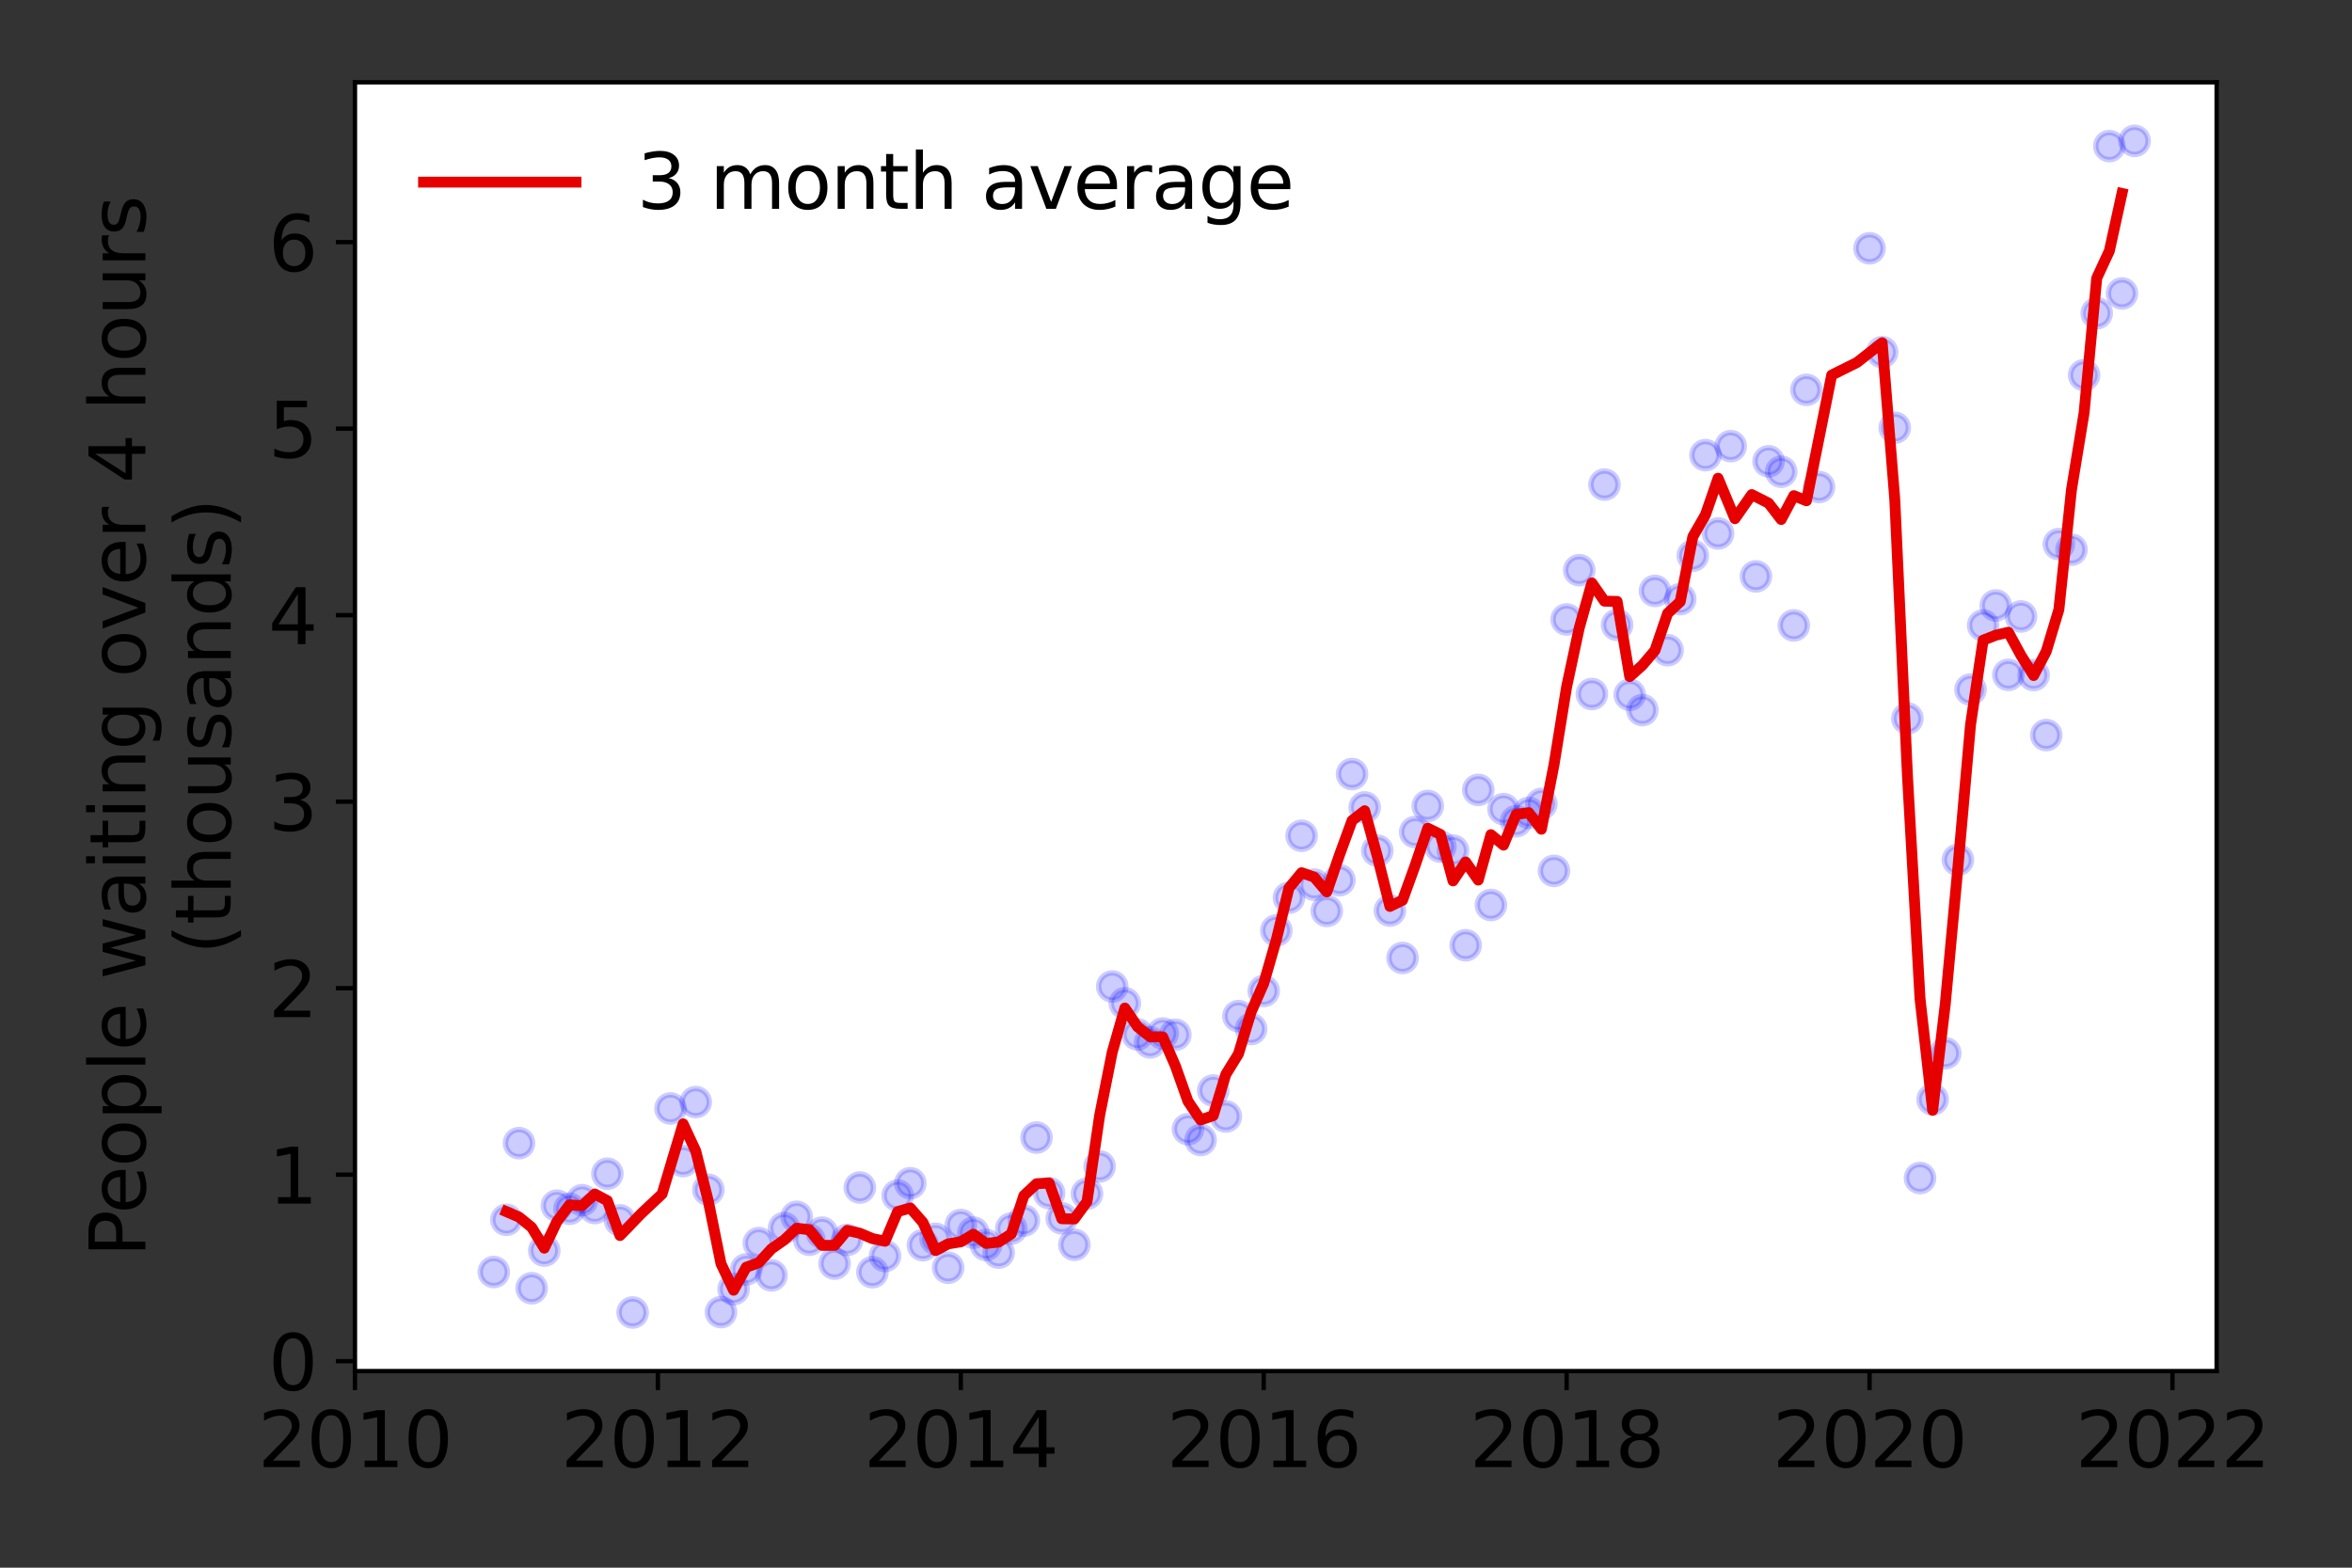 <?xml version="1.0" encoding="utf-8" standalone="no"?>
<!DOCTYPE svg PUBLIC "-//W3C//DTD SVG 1.1//EN"
  "http://www.w3.org/Graphics/SVG/1.1/DTD/svg11.dtd">
<svg height="288pt" version="1.1" viewBox="0 0 432 288" width="432pt" xmlns="http://www.w3.org/2000/svg" xmlns:xlink="http://www.w3.org/1999/xlink">
 <rect x="0" y="0" width="432" height="288" fill="#333333" stroke="none"/>
 <defs>
  <style type="text/css">*{stroke-linecap:butt;stroke-linejoin:round;}</style>
 </defs>
 <g id="figure_1">
  <g id="patch_1">
   <path d="M 0 288 
L 432 288 
L 432 0 
L 0 0 
z
" style="fill:none;"/>
  </g>
  <g id="axes_1">
   <g id="patch_2">
    <path d="M 65.195 251.88 
L 407.137 251.88 
L 407.137 15.12 
L 65.195 15.12 
z
" style="fill:#ffffff;"/>
   </g>
   <g id="matplotlib.axis_1">
    <g id="xtick_1">
     <g id="line2d_1">
      <defs>
       <path d="M 0 0 
L 0 3.5 
" id="m3a258ad6f9" style="stroke:#000000;stroke-width:0.8;"/>
      </defs>
      <g>
       <use style="stroke:#000000;stroke-width:0.8;" x="65.195" xlink:href="#m3a258ad6f9" y="251.88"/>
      </g>
     </g>
     <g id="text_1">
      <!-- 2010 -->
      <g transform="translate(47.38 269.518)scale(0.14 -0.14)">
       <defs>
        <path d="M 1228 531 
L 3431 531 
L 3431 0 
L 469 0 
L 469 531 
Q 828 903 1448 1529 
Q 2069 2156 2228 2338 
Q 2531 2678 2651 2914 
Q 2772 3150 2772 3378 
Q 2772 3750 2511 3984 
Q 2250 4219 1831 4219 
Q 1534 4219 1204 4116 
Q 875 4013 500 3803 
L 500 4441 
Q 881 4594 1212 4672 
Q 1544 4750 1819 4750 
Q 2544 4750 2975 4387 
Q 3406 4025 3406 3419 
Q 3406 3131 3298 2873 
Q 3191 2616 2906 2266 
Q 2828 2175 2409 1742 
Q 1991 1309 1228 531 
z
" id="DejaVuSans-32" transform="scale(0.016)"/>
        <path d="M 2034 4250 
Q 1547 4250 1301 3770 
Q 1056 3291 1056 2328 
Q 1056 1369 1301 889 
Q 1547 409 2034 409 
Q 2525 409 2770 889 
Q 3016 1369 3016 2328 
Q 3016 3291 2770 3770 
Q 2525 4250 2034 4250 
z
M 2034 4750 
Q 2819 4750 3233 4129 
Q 3647 3509 3647 2328 
Q 3647 1150 3233 529 
Q 2819 -91 2034 -91 
Q 1250 -91 836 529 
Q 422 1150 422 2328 
Q 422 3509 836 4129 
Q 1250 4750 2034 4750 
z
" id="DejaVuSans-30" transform="scale(0.016)"/>
        <path d="M 794 531 
L 1825 531 
L 1825 4091 
L 703 3866 
L 703 4441 
L 1819 4666 
L 2450 4666 
L 2450 531 
L 3481 531 
L 3481 0 
L 794 0 
L 794 531 
z
" id="DejaVuSans-31" transform="scale(0.016)"/>
       </defs>
       <use xlink:href="#DejaVuSans-32"/>
       <use x="63.623" xlink:href="#DejaVuSans-30"/>
       <use x="127.246" xlink:href="#DejaVuSans-31"/>
       <use x="190.869" xlink:href="#DejaVuSans-30"/>
      </g>
     </g>
    </g>
    <g id="xtick_2">
     <g id="line2d_2">
      <g>
       <use style="stroke:#000000;stroke-width:0.8;" x="120.833" xlink:href="#m3a258ad6f9" y="251.88"/>
      </g>
     </g>
     <g id="text_2">
      <!-- 2012 -->
      <g transform="translate(103.018 269.518)scale(0.14 -0.14)">
       <use xlink:href="#DejaVuSans-32"/>
       <use x="63.623" xlink:href="#DejaVuSans-30"/>
       <use x="127.246" xlink:href="#DejaVuSans-31"/>
       <use x="190.869" xlink:href="#DejaVuSans-32"/>
      </g>
     </g>
    </g>
    <g id="xtick_3">
     <g id="line2d_3">
      <g>
       <use style="stroke:#000000;stroke-width:0.8;" x="176.471" xlink:href="#m3a258ad6f9" y="251.88"/>
      </g>
     </g>
     <g id="text_3">
      <!-- 2014 -->
      <g transform="translate(158.656 269.518)scale(0.14 -0.14)">
       <defs>
        <path d="M 2419 4116 
L 825 1625 
L 2419 1625 
L 2419 4116 
z
M 2253 4666 
L 3047 4666 
L 3047 1625 
L 3713 1625 
L 3713 1100 
L 3047 1100 
L 3047 0 
L 2419 0 
L 2419 1100 
L 313 1100 
L 313 1709 
L 2253 4666 
z
" id="DejaVuSans-34" transform="scale(0.016)"/>
       </defs>
       <use xlink:href="#DejaVuSans-32"/>
       <use x="63.623" xlink:href="#DejaVuSans-30"/>
       <use x="127.246" xlink:href="#DejaVuSans-31"/>
       <use x="190.869" xlink:href="#DejaVuSans-34"/>
      </g>
     </g>
    </g>
    <g id="xtick_4">
     <g id="line2d_4">
      <g>
       <use style="stroke:#000000;stroke-width:0.8;" x="232.109" xlink:href="#m3a258ad6f9" y="251.88"/>
      </g>
     </g>
     <g id="text_4">
      <!-- 2016 -->
      <g transform="translate(214.294 269.518)scale(0.14 -0.14)">
       <defs>
        <path d="M 2113 2584 
Q 1688 2584 1439 2293 
Q 1191 2003 1191 1497 
Q 1191 994 1439 701 
Q 1688 409 2113 409 
Q 2538 409 2786 701 
Q 3034 994 3034 1497 
Q 3034 2003 2786 2293 
Q 2538 2584 2113 2584 
z
M 3366 4563 
L 3366 3988 
Q 3128 4100 2886 4159 
Q 2644 4219 2406 4219 
Q 1781 4219 1451 3797 
Q 1122 3375 1075 2522 
Q 1259 2794 1537 2939 
Q 1816 3084 2150 3084 
Q 2853 3084 3261 2657 
Q 3669 2231 3669 1497 
Q 3669 778 3244 343 
Q 2819 -91 2113 -91 
Q 1303 -91 875 529 
Q 447 1150 447 2328 
Q 447 3434 972 4092 
Q 1497 4750 2381 4750 
Q 2619 4750 2861 4703 
Q 3103 4656 3366 4563 
z
" id="DejaVuSans-36" transform="scale(0.016)"/>
       </defs>
       <use xlink:href="#DejaVuSans-32"/>
       <use x="63.623" xlink:href="#DejaVuSans-30"/>
       <use x="127.246" xlink:href="#DejaVuSans-31"/>
       <use x="190.869" xlink:href="#DejaVuSans-36"/>
      </g>
     </g>
    </g>
    <g id="xtick_5">
     <g id="line2d_5">
      <g>
       <use style="stroke:#000000;stroke-width:0.8;" x="287.747" xlink:href="#m3a258ad6f9" y="251.88"/>
      </g>
     </g>
     <g id="text_5">
      <!-- 2018 -->
      <g transform="translate(269.932 269.518)scale(0.14 -0.14)">
       <defs>
        <path d="M 2034 2216 
Q 1584 2216 1326 1975 
Q 1069 1734 1069 1313 
Q 1069 891 1326 650 
Q 1584 409 2034 409 
Q 2484 409 2743 651 
Q 3003 894 3003 1313 
Q 3003 1734 2745 1975 
Q 2488 2216 2034 2216 
z
M 1403 2484 
Q 997 2584 770 2862 
Q 544 3141 544 3541 
Q 544 4100 942 4425 
Q 1341 4750 2034 4750 
Q 2731 4750 3128 4425 
Q 3525 4100 3525 3541 
Q 3525 3141 3298 2862 
Q 3072 2584 2669 2484 
Q 3125 2378 3379 2068 
Q 3634 1759 3634 1313 
Q 3634 634 3220 271 
Q 2806 -91 2034 -91 
Q 1263 -91 848 271 
Q 434 634 434 1313 
Q 434 1759 690 2068 
Q 947 2378 1403 2484 
z
M 1172 3481 
Q 1172 3119 1398 2916 
Q 1625 2713 2034 2713 
Q 2441 2713 2670 2916 
Q 2900 3119 2900 3481 
Q 2900 3844 2670 4047 
Q 2441 4250 2034 4250 
Q 1625 4250 1398 4047 
Q 1172 3844 1172 3481 
z
" id="DejaVuSans-38" transform="scale(0.016)"/>
       </defs>
       <use xlink:href="#DejaVuSans-32"/>
       <use x="63.623" xlink:href="#DejaVuSans-30"/>
       <use x="127.246" xlink:href="#DejaVuSans-31"/>
       <use x="190.869" xlink:href="#DejaVuSans-38"/>
      </g>
     </g>
    </g>
    <g id="xtick_6">
     <g id="line2d_6">
      <g>
       <use style="stroke:#000000;stroke-width:0.8;" x="343.385" xlink:href="#m3a258ad6f9" y="251.88"/>
      </g>
     </g>
     <g id="text_6">
      <!-- 2020 -->
      <g transform="translate(325.57 269.518)scale(0.14 -0.14)">
       <use xlink:href="#DejaVuSans-32"/>
       <use x="63.623" xlink:href="#DejaVuSans-30"/>
       <use x="127.246" xlink:href="#DejaVuSans-32"/>
       <use x="190.869" xlink:href="#DejaVuSans-30"/>
      </g>
     </g>
    </g>
    <g id="xtick_7">
     <g id="line2d_7">
      <g>
       <use style="stroke:#000000;stroke-width:0.8;" x="399.023" xlink:href="#m3a258ad6f9" y="251.88"/>
      </g>
     </g>
     <g id="text_7">
      <!-- 2022 -->
      <g transform="translate(381.208 269.518)scale(0.14 -0.14)">
       <use xlink:href="#DejaVuSans-32"/>
       <use x="63.623" xlink:href="#DejaVuSans-30"/>
       <use x="127.246" xlink:href="#DejaVuSans-32"/>
       <use x="190.869" xlink:href="#DejaVuSans-32"/>
      </g>
     </g>
    </g>
   </g>
   <g id="matplotlib.axis_2">
    <g id="ytick_1">
     <g id="line2d_8">
      <defs>
       <path d="M 0 0 
L -3.5 0 
" id="m525405e472" style="stroke:#000000;stroke-width:0.8;"/>
      </defs>
      <g>
       <use style="stroke:#000000;stroke-width:0.8;" x="65.195" xlink:href="#m525405e472" y="250.061"/>
      </g>
     </g>
     <g id="text_8">
      <!-- 0 -->
      <g transform="translate(49.288 255.38)scale(0.14 -0.14)">
       <use xlink:href="#DejaVuSans-30"/>
      </g>
     </g>
    </g>
    <g id="ytick_2">
     <g id="line2d_9">
      <g>
       <use style="stroke:#000000;stroke-width:0.8;" x="65.195" xlink:href="#m525405e472" y="215.798"/>
      </g>
     </g>
     <g id="text_9">
      <!-- 1 -->
      <g transform="translate(49.288 221.117)scale(0.14 -0.14)">
       <use xlink:href="#DejaVuSans-31"/>
      </g>
     </g>
    </g>
    <g id="ytick_3">
     <g id="line2d_10">
      <g>
       <use style="stroke:#000000;stroke-width:0.8;" x="65.195" xlink:href="#m525405e472" y="181.536"/>
      </g>
     </g>
     <g id="text_10">
      <!-- 2 -->
      <g transform="translate(49.288 186.855)scale(0.14 -0.14)">
       <use xlink:href="#DejaVuSans-32"/>
      </g>
     </g>
    </g>
    <g id="ytick_4">
     <g id="line2d_11">
      <g>
       <use style="stroke:#000000;stroke-width:0.8;" x="65.195" xlink:href="#m525405e472" y="147.273"/>
      </g>
     </g>
     <g id="text_11">
      <!-- 3 -->
      <g transform="translate(49.288 152.592)scale(0.14 -0.14)">
       <defs>
        <path d="M 2597 2516 
Q 3050 2419 3304 2112 
Q 3559 1806 3559 1356 
Q 3559 666 3084 287 
Q 2609 -91 1734 -91 
Q 1441 -91 1130 -33 
Q 819 25 488 141 
L 488 750 
Q 750 597 1062 519 
Q 1375 441 1716 441 
Q 2309 441 2620 675 
Q 2931 909 2931 1356 
Q 2931 1769 2642 2001 
Q 2353 2234 1838 2234 
L 1294 2234 
L 1294 2753 
L 1863 2753 
Q 2328 2753 2575 2939 
Q 2822 3125 2822 3475 
Q 2822 3834 2567 4026 
Q 2313 4219 1838 4219 
Q 1578 4219 1281 4162 
Q 984 4106 628 3988 
L 628 4550 
Q 988 4650 1302 4700 
Q 1616 4750 1894 4750 
Q 2613 4750 3031 4423 
Q 3450 4097 3450 3541 
Q 3450 3153 3228 2886 
Q 3006 2619 2597 2516 
z
" id="DejaVuSans-33" transform="scale(0.016)"/>
       </defs>
       <use xlink:href="#DejaVuSans-33"/>
      </g>
     </g>
    </g>
    <g id="ytick_5">
     <g id="line2d_12">
      <g>
       <use style="stroke:#000000;stroke-width:0.8;" x="65.195" xlink:href="#m525405e472" y="113.011"/>
      </g>
     </g>
     <g id="text_12">
      <!-- 4 -->
      <g transform="translate(49.288 118.33)scale(0.14 -0.14)">
       <use xlink:href="#DejaVuSans-34"/>
      </g>
     </g>
    </g>
    <g id="ytick_6">
     <g id="line2d_13">
      <g>
       <use style="stroke:#000000;stroke-width:0.8;" x="65.195" xlink:href="#m525405e472" y="78.749"/>
      </g>
     </g>
     <g id="text_13">
      <!-- 5 -->
      <g transform="translate(49.288 84.068)scale(0.14 -0.14)">
       <defs>
        <path d="M 691 4666 
L 3169 4666 
L 3169 4134 
L 1269 4134 
L 1269 2991 
Q 1406 3038 1543 3061 
Q 1681 3084 1819 3084 
Q 2600 3084 3056 2656 
Q 3513 2228 3513 1497 
Q 3513 744 3044 326 
Q 2575 -91 1722 -91 
Q 1428 -91 1123 -41 
Q 819 9 494 109 
L 494 744 
Q 775 591 1075 516 
Q 1375 441 1709 441 
Q 2250 441 2565 725 
Q 2881 1009 2881 1497 
Q 2881 1984 2565 2268 
Q 2250 2553 1709 2553 
Q 1456 2553 1204 2497 
Q 953 2441 691 2322 
L 691 4666 
z
" id="DejaVuSans-35" transform="scale(0.016)"/>
       </defs>
       <use xlink:href="#DejaVuSans-35"/>
      </g>
     </g>
    </g>
    <g id="ytick_7">
     <g id="line2d_14">
      <g>
       <use style="stroke:#000000;stroke-width:0.8;" x="65.195" xlink:href="#m525405e472" y="44.486"/>
      </g>
     </g>
     <g id="text_14">
      <!-- 6 -->
      <g transform="translate(49.288 49.805)scale(0.14 -0.14)">
       <use xlink:href="#DejaVuSans-36"/>
      </g>
     </g>
    </g>
    <g id="text_15">
     <!-- People waiting over 4 hours -->
     <g transform="translate(26.699 230.925)rotate(-90)scale(0.14 -0.14)">
      <defs>
       <path d="M 1259 4147 
L 1259 2394 
L 2053 2394 
Q 2494 2394 2734 2622 
Q 2975 2850 2975 3272 
Q 2975 3691 2734 3919 
Q 2494 4147 2053 4147 
L 1259 4147 
z
M 628 4666 
L 2053 4666 
Q 2838 4666 3239 4311 
Q 3641 3956 3641 3272 
Q 3641 2581 3239 2228 
Q 2838 1875 2053 1875 
L 1259 1875 
L 1259 0 
L 628 0 
L 628 4666 
z
" id="DejaVuSans-50" transform="scale(0.016)"/>
       <path d="M 3597 1894 
L 3597 1613 
L 953 1613 
Q 991 1019 1311 708 
Q 1631 397 2203 397 
Q 2534 397 2845 478 
Q 3156 559 3463 722 
L 3463 178 
Q 3153 47 2828 -22 
Q 2503 -91 2169 -91 
Q 1331 -91 842 396 
Q 353 884 353 1716 
Q 353 2575 817 3079 
Q 1281 3584 2069 3584 
Q 2775 3584 3186 3129 
Q 3597 2675 3597 1894 
z
M 3022 2063 
Q 3016 2534 2758 2815 
Q 2500 3097 2075 3097 
Q 1594 3097 1305 2825 
Q 1016 2553 972 2059 
L 3022 2063 
z
" id="DejaVuSans-65" transform="scale(0.016)"/>
       <path d="M 1959 3097 
Q 1497 3097 1228 2736 
Q 959 2375 959 1747 
Q 959 1119 1226 758 
Q 1494 397 1959 397 
Q 2419 397 2687 759 
Q 2956 1122 2956 1747 
Q 2956 2369 2687 2733 
Q 2419 3097 1959 3097 
z
M 1959 3584 
Q 2709 3584 3137 3096 
Q 3566 2609 3566 1747 
Q 3566 888 3137 398 
Q 2709 -91 1959 -91 
Q 1206 -91 779 398 
Q 353 888 353 1747 
Q 353 2609 779 3096 
Q 1206 3584 1959 3584 
z
" id="DejaVuSans-6f" transform="scale(0.016)"/>
       <path d="M 1159 525 
L 1159 -1331 
L 581 -1331 
L 581 3500 
L 1159 3500 
L 1159 2969 
Q 1341 3281 1617 3432 
Q 1894 3584 2278 3584 
Q 2916 3584 3314 3078 
Q 3713 2572 3713 1747 
Q 3713 922 3314 415 
Q 2916 -91 2278 -91 
Q 1894 -91 1617 61 
Q 1341 213 1159 525 
z
M 3116 1747 
Q 3116 2381 2855 2742 
Q 2594 3103 2138 3103 
Q 1681 3103 1420 2742 
Q 1159 2381 1159 1747 
Q 1159 1113 1420 752 
Q 1681 391 2138 391 
Q 2594 391 2855 752 
Q 3116 1113 3116 1747 
z
" id="DejaVuSans-70" transform="scale(0.016)"/>
       <path d="M 603 4863 
L 1178 4863 
L 1178 0 
L 603 0 
L 603 4863 
z
" id="DejaVuSans-6c" transform="scale(0.016)"/>
       <path id="DejaVuSans-20" transform="scale(0.016)"/>
       <path d="M 269 3500 
L 844 3500 
L 1563 769 
L 2278 3500 
L 2956 3500 
L 3675 769 
L 4391 3500 
L 4966 3500 
L 4050 0 
L 3372 0 
L 2619 2869 
L 1863 0 
L 1184 0 
L 269 3500 
z
" id="DejaVuSans-77" transform="scale(0.016)"/>
       <path d="M 2194 1759 
Q 1497 1759 1228 1600 
Q 959 1441 959 1056 
Q 959 750 1161 570 
Q 1363 391 1709 391 
Q 2188 391 2477 730 
Q 2766 1069 2766 1631 
L 2766 1759 
L 2194 1759 
z
M 3341 1997 
L 3341 0 
L 2766 0 
L 2766 531 
Q 2569 213 2275 61 
Q 1981 -91 1556 -91 
Q 1019 -91 701 211 
Q 384 513 384 1019 
Q 384 1609 779 1909 
Q 1175 2209 1959 2209 
L 2766 2209 
L 2766 2266 
Q 2766 2663 2505 2880 
Q 2244 3097 1772 3097 
Q 1472 3097 1187 3025 
Q 903 2953 641 2809 
L 641 3341 
Q 956 3463 1253 3523 
Q 1550 3584 1831 3584 
Q 2591 3584 2966 3190 
Q 3341 2797 3341 1997 
z
" id="DejaVuSans-61" transform="scale(0.016)"/>
       <path d="M 603 3500 
L 1178 3500 
L 1178 0 
L 603 0 
L 603 3500 
z
M 603 4863 
L 1178 4863 
L 1178 4134 
L 603 4134 
L 603 4863 
z
" id="DejaVuSans-69" transform="scale(0.016)"/>
       <path d="M 1172 4494 
L 1172 3500 
L 2356 3500 
L 2356 3053 
L 1172 3053 
L 1172 1153 
Q 1172 725 1289 603 
Q 1406 481 1766 481 
L 2356 481 
L 2356 0 
L 1766 0 
Q 1100 0 847 248 
Q 594 497 594 1153 
L 594 3053 
L 172 3053 
L 172 3500 
L 594 3500 
L 594 4494 
L 1172 4494 
z
" id="DejaVuSans-74" transform="scale(0.016)"/>
       <path d="M 3513 2113 
L 3513 0 
L 2938 0 
L 2938 2094 
Q 2938 2591 2744 2837 
Q 2550 3084 2163 3084 
Q 1697 3084 1428 2787 
Q 1159 2491 1159 1978 
L 1159 0 
L 581 0 
L 581 3500 
L 1159 3500 
L 1159 2956 
Q 1366 3272 1645 3428 
Q 1925 3584 2291 3584 
Q 2894 3584 3203 3211 
Q 3513 2838 3513 2113 
z
" id="DejaVuSans-6e" transform="scale(0.016)"/>
       <path d="M 2906 1791 
Q 2906 2416 2648 2759 
Q 2391 3103 1925 3103 
Q 1463 3103 1205 2759 
Q 947 2416 947 1791 
Q 947 1169 1205 825 
Q 1463 481 1925 481 
Q 2391 481 2648 825 
Q 2906 1169 2906 1791 
z
M 3481 434 
Q 3481 -459 3084 -895 
Q 2688 -1331 1869 -1331 
Q 1566 -1331 1297 -1286 
Q 1028 -1241 775 -1147 
L 775 -588 
Q 1028 -725 1275 -790 
Q 1522 -856 1778 -856 
Q 2344 -856 2625 -561 
Q 2906 -266 2906 331 
L 2906 616 
Q 2728 306 2450 153 
Q 2172 0 1784 0 
Q 1141 0 747 490 
Q 353 981 353 1791 
Q 353 2603 747 3093 
Q 1141 3584 1784 3584 
Q 2172 3584 2450 3431 
Q 2728 3278 2906 2969 
L 2906 3500 
L 3481 3500 
L 3481 434 
z
" id="DejaVuSans-67" transform="scale(0.016)"/>
       <path d="M 191 3500 
L 800 3500 
L 1894 563 
L 2988 3500 
L 3597 3500 
L 2284 0 
L 1503 0 
L 191 3500 
z
" id="DejaVuSans-76" transform="scale(0.016)"/>
       <path d="M 2631 2963 
Q 2534 3019 2420 3045 
Q 2306 3072 2169 3072 
Q 1681 3072 1420 2755 
Q 1159 2438 1159 1844 
L 1159 0 
L 581 0 
L 581 3500 
L 1159 3500 
L 1159 2956 
Q 1341 3275 1631 3429 
Q 1922 3584 2338 3584 
Q 2397 3584 2469 3576 
Q 2541 3569 2628 3553 
L 2631 2963 
z
" id="DejaVuSans-72" transform="scale(0.016)"/>
       <path d="M 3513 2113 
L 3513 0 
L 2938 0 
L 2938 2094 
Q 2938 2591 2744 2837 
Q 2550 3084 2163 3084 
Q 1697 3084 1428 2787 
Q 1159 2491 1159 1978 
L 1159 0 
L 581 0 
L 581 4863 
L 1159 4863 
L 1159 2956 
Q 1366 3272 1645 3428 
Q 1925 3584 2291 3584 
Q 2894 3584 3203 3211 
Q 3513 2838 3513 2113 
z
" id="DejaVuSans-68" transform="scale(0.016)"/>
       <path d="M 544 1381 
L 544 3500 
L 1119 3500 
L 1119 1403 
Q 1119 906 1312 657 
Q 1506 409 1894 409 
Q 2359 409 2629 706 
Q 2900 1003 2900 1516 
L 2900 3500 
L 3475 3500 
L 3475 0 
L 2900 0 
L 2900 538 
Q 2691 219 2414 64 
Q 2138 -91 1772 -91 
Q 1169 -91 856 284 
Q 544 659 544 1381 
z
M 1991 3584 
L 1991 3584 
z
" id="DejaVuSans-75" transform="scale(0.016)"/>
       <path d="M 2834 3397 
L 2834 2853 
Q 2591 2978 2328 3040 
Q 2066 3103 1784 3103 
Q 1356 3103 1142 2972 
Q 928 2841 928 2578 
Q 928 2378 1081 2264 
Q 1234 2150 1697 2047 
L 1894 2003 
Q 2506 1872 2764 1633 
Q 3022 1394 3022 966 
Q 3022 478 2636 193 
Q 2250 -91 1575 -91 
Q 1294 -91 989 -36 
Q 684 19 347 128 
L 347 722 
Q 666 556 975 473 
Q 1284 391 1588 391 
Q 1994 391 2212 530 
Q 2431 669 2431 922 
Q 2431 1156 2273 1281 
Q 2116 1406 1581 1522 
L 1381 1569 
Q 847 1681 609 1914 
Q 372 2147 372 2553 
Q 372 3047 722 3315 
Q 1072 3584 1716 3584 
Q 2034 3584 2315 3537 
Q 2597 3491 2834 3397 
z
" id="DejaVuSans-73" transform="scale(0.016)"/>
      </defs>
      <use xlink:href="#DejaVuSans-50"/>
      <use x="56.678" xlink:href="#DejaVuSans-65"/>
      <use x="118.201" xlink:href="#DejaVuSans-6f"/>
      <use x="179.383" xlink:href="#DejaVuSans-70"/>
      <use x="242.859" xlink:href="#DejaVuSans-6c"/>
      <use x="270.643" xlink:href="#DejaVuSans-65"/>
      <use x="332.166" xlink:href="#DejaVuSans-20"/>
      <use x="363.953" xlink:href="#DejaVuSans-77"/>
      <use x="445.74" xlink:href="#DejaVuSans-61"/>
      <use x="507.02" xlink:href="#DejaVuSans-69"/>
      <use x="534.803" xlink:href="#DejaVuSans-74"/>
      <use x="574.012" xlink:href="#DejaVuSans-69"/>
      <use x="601.795" xlink:href="#DejaVuSans-6e"/>
      <use x="665.174" xlink:href="#DejaVuSans-67"/>
      <use x="728.65" xlink:href="#DejaVuSans-20"/>
      <use x="760.438" xlink:href="#DejaVuSans-6f"/>
      <use x="821.619" xlink:href="#DejaVuSans-76"/>
      <use x="880.799" xlink:href="#DejaVuSans-65"/>
      <use x="942.322" xlink:href="#DejaVuSans-72"/>
      <use x="983.436" xlink:href="#DejaVuSans-20"/>
      <use x="1015.223" xlink:href="#DejaVuSans-34"/>
      <use x="1078.846" xlink:href="#DejaVuSans-20"/>
      <use x="1110.633" xlink:href="#DejaVuSans-68"/>
      <use x="1174.012" xlink:href="#DejaVuSans-6f"/>
      <use x="1235.193" xlink:href="#DejaVuSans-75"/>
      <use x="1298.572" xlink:href="#DejaVuSans-72"/>
      <use x="1339.686" xlink:href="#DejaVuSans-73"/>
     </g>
     <!-- (thousands) -->
     <g transform="translate(42.376 175.325)rotate(-90)scale(0.14 -0.14)">
      <defs>
       <path d="M 1984 4856 
Q 1566 4138 1362 3434 
Q 1159 2731 1159 2009 
Q 1159 1288 1364 580 
Q 1569 -128 1984 -844 
L 1484 -844 
Q 1016 -109 783 600 
Q 550 1309 550 2009 
Q 550 2706 781 3412 
Q 1013 4119 1484 4856 
L 1984 4856 
z
" id="DejaVuSans-28" transform="scale(0.016)"/>
       <path d="M 2906 2969 
L 2906 4863 
L 3481 4863 
L 3481 0 
L 2906 0 
L 2906 525 
Q 2725 213 2448 61 
Q 2172 -91 1784 -91 
Q 1150 -91 751 415 
Q 353 922 353 1747 
Q 353 2572 751 3078 
Q 1150 3584 1784 3584 
Q 2172 3584 2448 3432 
Q 2725 3281 2906 2969 
z
M 947 1747 
Q 947 1113 1208 752 
Q 1469 391 1925 391 
Q 2381 391 2643 752 
Q 2906 1113 2906 1747 
Q 2906 2381 2643 2742 
Q 2381 3103 1925 3103 
Q 1469 3103 1208 2742 
Q 947 2381 947 1747 
z
" id="DejaVuSans-64" transform="scale(0.016)"/>
       <path d="M 513 4856 
L 1013 4856 
Q 1481 4119 1714 3412 
Q 1947 2706 1947 2009 
Q 1947 1309 1714 600 
Q 1481 -109 1013 -844 
L 513 -844 
Q 928 -128 1133 580 
Q 1338 1288 1338 2009 
Q 1338 2731 1133 3434 
Q 928 4138 513 4856 
z
" id="DejaVuSans-29" transform="scale(0.016)"/>
      </defs>
      <use xlink:href="#DejaVuSans-28"/>
      <use x="39.014" xlink:href="#DejaVuSans-74"/>
      <use x="78.223" xlink:href="#DejaVuSans-68"/>
      <use x="141.602" xlink:href="#DejaVuSans-6f"/>
      <use x="202.783" xlink:href="#DejaVuSans-75"/>
      <use x="266.162" xlink:href="#DejaVuSans-73"/>
      <use x="318.262" xlink:href="#DejaVuSans-61"/>
      <use x="379.541" xlink:href="#DejaVuSans-6e"/>
      <use x="442.92" xlink:href="#DejaVuSans-64"/>
      <use x="506.396" xlink:href="#DejaVuSans-73"/>
      <use x="558.496" xlink:href="#DejaVuSans-29"/>
     </g>
    </g>
   </g>
   <g id="line2d_15">
    <defs>
     <path d="M 0 2.5 
C 0.663 2.5 1.299 2.237 1.768 1.768 
C 2.237 1.299 2.5 0.663 2.5 0 
C 2.5 -0.663 2.237 -1.299 1.768 -1.768 
C 1.299 -2.237 0.663 -2.5 0 -2.5 
C -0.663 -2.5 -1.299 -2.237 -1.768 -1.768 
C -2.237 -1.299 -2.5 -0.663 -2.5 0 
C -2.5 0.663 -2.237 1.299 -1.768 1.768 
C -1.299 2.237 -0.663 2.5 0 2.5 
z
" id="mfbc9718b68" style="stroke:#0000ff;stroke-opacity:0.2;"/>
    </defs>
    <g clip-path="url(#pd607670d42)">
     <use style="fill:#0000ff;fill-opacity:0.2;stroke:#0000ff;stroke-opacity:0.2;" x="392.068" xlink:href="#mfbc9718b68" y="25.882"/>
     <use style="fill:#0000ff;fill-opacity:0.2;stroke:#0000ff;stroke-opacity:0.2;" x="389.75" xlink:href="#mfbc9718b68" y="53.908"/>
     <use style="fill:#0000ff;fill-opacity:0.2;stroke:#0000ff;stroke-opacity:0.2;" x="387.432" xlink:href="#mfbc9718b68" y="26.841"/>
     <use style="fill:#0000ff;fill-opacity:0.2;stroke:#0000ff;stroke-opacity:0.2;" x="385.114" xlink:href="#mfbc9718b68" y="57.54"/>
     <use style="fill:#0000ff;fill-opacity:0.2;stroke:#0000ff;stroke-opacity:0.2;" x="382.795" xlink:href="#mfbc9718b68" y="68.915"/>
     <use style="fill:#0000ff;fill-opacity:0.2;stroke:#0000ff;stroke-opacity:0.2;" x="380.477" xlink:href="#mfbc9718b68" y="100.985"/>
     <use style="fill:#0000ff;fill-opacity:0.2;stroke:#0000ff;stroke-opacity:0.2;" x="378.159" xlink:href="#mfbc9718b68" y="99.957"/>
     <use style="fill:#0000ff;fill-opacity:0.2;stroke:#0000ff;stroke-opacity:0.2;" x="375.841" xlink:href="#mfbc9718b68" y="135.042"/>
     <use style="fill:#0000ff;fill-opacity:0.2;stroke:#0000ff;stroke-opacity:0.2;" x="373.522" xlink:href="#mfbc9718b68" y="124.009"/>
     <use style="fill:#0000ff;fill-opacity:0.2;stroke:#0000ff;stroke-opacity:0.2;" x="371.204" xlink:href="#mfbc9718b68" y="113.251"/>
     <use style="fill:#0000ff;fill-opacity:0.2;stroke:#0000ff;stroke-opacity:0.2;" x="368.886" xlink:href="#mfbc9718b68" y="123.975"/>
     <use style="fill:#0000ff;fill-opacity:0.2;stroke:#0000ff;stroke-opacity:0.2;" x="366.568" xlink:href="#mfbc9718b68" y="111.229"/>
     <use style="fill:#0000ff;fill-opacity:0.2;stroke:#0000ff;stroke-opacity:0.2;" x="364.249" xlink:href="#mfbc9718b68" y="114.896"/>
     <use style="fill:#0000ff;fill-opacity:0.2;stroke:#0000ff;stroke-opacity:0.2;" x="361.931" xlink:href="#mfbc9718b68" y="126.682"/>
     <use style="fill:#0000ff;fill-opacity:0.2;stroke:#0000ff;stroke-opacity:0.2;" x="359.613" xlink:href="#mfbc9718b68" y="157.963"/>
     <use style="fill:#0000ff;fill-opacity:0.2;stroke:#0000ff;stroke-opacity:0.2;" x="357.295" xlink:href="#mfbc9718b68" y="193.493"/>
     <use style="fill:#0000ff;fill-opacity:0.2;stroke:#0000ff;stroke-opacity:0.2;" x="354.976" xlink:href="#mfbc9718b68" y="201.991"/>
     <use style="fill:#0000ff;fill-opacity:0.2;stroke:#0000ff;stroke-opacity:0.2;" x="352.658" xlink:href="#mfbc9718b68" y="216.415"/>
     <use style="fill:#0000ff;fill-opacity:0.2;stroke:#0000ff;stroke-opacity:0.2;" x="350.34" xlink:href="#mfbc9718b68" y="131.992"/>
     <use style="fill:#0000ff;fill-opacity:0.2;stroke:#0000ff;stroke-opacity:0.2;" x="348.022" xlink:href="#mfbc9718b68" y="78.577"/>
     <use style="fill:#0000ff;fill-opacity:0.2;stroke:#0000ff;stroke-opacity:0.2;" x="345.703" xlink:href="#mfbc9718b68" y="64.701"/>
     <use style="fill:#0000ff;fill-opacity:0.2;stroke:#0000ff;stroke-opacity:0.2;" x="343.385" xlink:href="#mfbc9718b68" y="45.617"/>
     <use style="fill:#0000ff;fill-opacity:0.2;stroke:#0000ff;stroke-opacity:0.2;" x="334.112" xlink:href="#mfbc9718b68" y="89.473"/>
     <use style="fill:#0000ff;fill-opacity:0.2;stroke:#0000ff;stroke-opacity:0.2;" x="331.794" xlink:href="#mfbc9718b68" y="71.622"/>
     <use style="fill:#0000ff;fill-opacity:0.2;stroke:#0000ff;stroke-opacity:0.2;" x="329.476" xlink:href="#mfbc9718b68" y="114.896"/>
     <use style="fill:#0000ff;fill-opacity:0.2;stroke:#0000ff;stroke-opacity:0.2;" x="327.157" xlink:href="#mfbc9718b68" y="86.663"/>
     <use style="fill:#0000ff;fill-opacity:0.2;stroke:#0000ff;stroke-opacity:0.2;" x="324.839" xlink:href="#mfbc9718b68" y="84.745"/>
     <use style="fill:#0000ff;fill-opacity:0.2;stroke:#0000ff;stroke-opacity:0.2;" x="322.521" xlink:href="#mfbc9718b68" y="105.885"/>
     <use style="fill:#0000ff;fill-opacity:0.2;stroke:#0000ff;stroke-opacity:0.2;" x="317.884" xlink:href="#mfbc9718b68" y="81.969"/>
     <use style="fill:#0000ff;fill-opacity:0.2;stroke:#0000ff;stroke-opacity:0.2;" x="315.566" xlink:href="#mfbc9718b68" y="98.004"/>
     <use style="fill:#0000ff;fill-opacity:0.2;stroke:#0000ff;stroke-opacity:0.2;" x="313.248" xlink:href="#mfbc9718b68" y="83.614"/>
     <use style="fill:#0000ff;fill-opacity:0.2;stroke:#0000ff;stroke-opacity:0.2;" x="310.93" xlink:href="#mfbc9718b68" y="102.081"/>
     <use style="fill:#0000ff;fill-opacity:0.2;stroke:#0000ff;stroke-opacity:0.2;" x="308.611" xlink:href="#mfbc9718b68" y="110.065"/>
     <use style="fill:#0000ff;fill-opacity:0.2;stroke:#0000ff;stroke-opacity:0.2;" x="306.293" xlink:href="#mfbc9718b68" y="119.452"/>
     <use style="fill:#0000ff;fill-opacity:0.2;stroke:#0000ff;stroke-opacity:0.2;" x="303.975" xlink:href="#mfbc9718b68" y="108.557"/>
     <use style="fill:#0000ff;fill-opacity:0.2;stroke:#0000ff;stroke-opacity:0.2;" x="301.657" xlink:href="#mfbc9718b68" y="130.451"/>
     <use style="fill:#0000ff;fill-opacity:0.2;stroke:#0000ff;stroke-opacity:0.2;" x="299.338" xlink:href="#mfbc9718b68" y="127.641"/>
     <use style="fill:#0000ff;fill-opacity:0.2;stroke:#0000ff;stroke-opacity:0.2;" x="297.02" xlink:href="#mfbc9718b68" y="114.793"/>
     <use style="fill:#0000ff;fill-opacity:0.2;stroke:#0000ff;stroke-opacity:0.2;" x="294.702" xlink:href="#mfbc9718b68" y="89.027"/>
     <use style="fill:#0000ff;fill-opacity:0.2;stroke:#0000ff;stroke-opacity:0.2;" x="292.384" xlink:href="#mfbc9718b68" y="127.504"/>
     <use style="fill:#0000ff;fill-opacity:0.2;stroke:#0000ff;stroke-opacity:0.2;" x="290.065" xlink:href="#mfbc9718b68" y="104.754"/>
     <use style="fill:#0000ff;fill-opacity:0.2;stroke:#0000ff;stroke-opacity:0.2;" x="287.747" xlink:href="#mfbc9718b68" y="113.799"/>
     <use style="fill:#0000ff;fill-opacity:0.2;stroke:#0000ff;stroke-opacity:0.2;" x="285.429" xlink:href="#mfbc9718b68" y="159.985"/>
     <use style="fill:#0000ff;fill-opacity:0.2;stroke:#0000ff;stroke-opacity:0.2;" x="283.111" xlink:href="#mfbc9718b68" y="147.685"/>
     <use style="fill:#0000ff;fill-opacity:0.2;stroke:#0000ff;stroke-opacity:0.2;" x="280.792" xlink:href="#mfbc9718b68" y="149.329"/>
     <use style="fill:#0000ff;fill-opacity:0.2;stroke:#0000ff;stroke-opacity:0.2;" x="278.474" xlink:href="#mfbc9718b68" y="150.871"/>
     <use style="fill:#0000ff;fill-opacity:0.2;stroke:#0000ff;stroke-opacity:0.2;" x="276.156" xlink:href="#mfbc9718b68" y="148.644"/>
     <use style="fill:#0000ff;fill-opacity:0.2;stroke:#0000ff;stroke-opacity:0.2;" x="273.838" xlink:href="#mfbc9718b68" y="166.255"/>
     <use style="fill:#0000ff;fill-opacity:0.2;stroke:#0000ff;stroke-opacity:0.2;" x="271.519" xlink:href="#mfbc9718b68" y="145.115"/>
     <use style="fill:#0000ff;fill-opacity:0.2;stroke:#0000ff;stroke-opacity:0.2;" x="269.201" xlink:href="#mfbc9718b68" y="173.656"/>
     <use style="fill:#0000ff;fill-opacity:0.2;stroke:#0000ff;stroke-opacity:0.2;" x="266.883" xlink:href="#mfbc9718b68" y="156.284"/>
     <use style="fill:#0000ff;fill-opacity:0.2;stroke:#0000ff;stroke-opacity:0.2;" x="264.565" xlink:href="#mfbc9718b68" y="155.531"/>
     <use style="fill:#0000ff;fill-opacity:0.2;stroke:#0000ff;stroke-opacity:0.2;" x="262.246" xlink:href="#mfbc9718b68" y="148.062"/>
     <use style="fill:#0000ff;fill-opacity:0.2;stroke:#0000ff;stroke-opacity:0.2;" x="259.928" xlink:href="#mfbc9718b68" y="152.858"/>
     <use style="fill:#0000ff;fill-opacity:0.2;stroke:#0000ff;stroke-opacity:0.2;" x="257.61" xlink:href="#mfbc9718b68" y="175.985"/>
     <use style="fill:#0000ff;fill-opacity:0.2;stroke:#0000ff;stroke-opacity:0.2;" x="255.292" xlink:href="#mfbc9718b68" y="167.283"/>
     <use style="fill:#0000ff;fill-opacity:0.2;stroke:#0000ff;stroke-opacity:0.2;" x="252.973" xlink:href="#mfbc9718b68" y="156.284"/>
     <use style="fill:#0000ff;fill-opacity:0.2;stroke:#0000ff;stroke-opacity:0.2;" x="250.655" xlink:href="#mfbc9718b68" y="148.336"/>
     <use style="fill:#0000ff;fill-opacity:0.2;stroke:#0000ff;stroke-opacity:0.2;" x="248.337" xlink:href="#mfbc9718b68" y="142.203"/>
     <use style="fill:#0000ff;fill-opacity:0.2;stroke:#0000ff;stroke-opacity:0.2;" x="246.019" xlink:href="#mfbc9718b68" y="161.698"/>
     <use style="fill:#0000ff;fill-opacity:0.2;stroke:#0000ff;stroke-opacity:0.2;" x="243.7" xlink:href="#mfbc9718b68" y="167.351"/>
     <use style="fill:#0000ff;fill-opacity:0.2;stroke:#0000ff;stroke-opacity:0.2;" x="241.382" xlink:href="#mfbc9718b68" y="162.52"/>
     <use style="fill:#0000ff;fill-opacity:0.2;stroke:#0000ff;stroke-opacity:0.2;" x="239.064" xlink:href="#mfbc9718b68" y="153.544"/>
     <use style="fill:#0000ff;fill-opacity:0.2;stroke:#0000ff;stroke-opacity:0.2;" x="236.746" xlink:href="#mfbc9718b68" y="164.919"/>
     <use style="fill:#0000ff;fill-opacity:0.2;stroke:#0000ff;stroke-opacity:0.2;" x="234.427" xlink:href="#mfbc9718b68" y="170.949"/>
     <use style="fill:#0000ff;fill-opacity:0.2;stroke:#0000ff;stroke-opacity:0.2;" x="232.109" xlink:href="#mfbc9718b68" y="182.05"/>
     <use style="fill:#0000ff;fill-opacity:0.2;stroke:#0000ff;stroke-opacity:0.2;" x="229.791" xlink:href="#mfbc9718b68" y="189.039"/>
     <use style="fill:#0000ff;fill-opacity:0.2;stroke:#0000ff;stroke-opacity:0.2;" x="227.473" xlink:href="#mfbc9718b68" y="186.675"/>
     <use style="fill:#0000ff;fill-opacity:0.2;stroke:#0000ff;stroke-opacity:0.2;" x="225.154" xlink:href="#mfbc9718b68" y="205.108"/>
     <use style="fill:#0000ff;fill-opacity:0.2;stroke:#0000ff;stroke-opacity:0.2;" x="222.836" xlink:href="#mfbc9718b68" y="200.346"/>
     <use style="fill:#0000ff;fill-opacity:0.2;stroke:#0000ff;stroke-opacity:0.2;" x="220.518" xlink:href="#mfbc9718b68" y="209.425"/>
     <use style="fill:#0000ff;fill-opacity:0.2;stroke:#0000ff;stroke-opacity:0.2;" x="218.2" xlink:href="#mfbc9718b68" y="207.438"/>
     <use style="fill:#0000ff;fill-opacity:0.2;stroke:#0000ff;stroke-opacity:0.2;" x="215.881" xlink:href="#mfbc9718b68" y="190.101"/>
     <use style="fill:#0000ff;fill-opacity:0.2;stroke:#0000ff;stroke-opacity:0.2;" x="213.563" xlink:href="#mfbc9718b68" y="189.862"/>
     <use style="fill:#0000ff;fill-opacity:0.2;stroke:#0000ff;stroke-opacity:0.2;" x="211.245" xlink:href="#mfbc9718b68" y="191.506"/>
     <use style="fill:#0000ff;fill-opacity:0.2;stroke:#0000ff;stroke-opacity:0.2;" x="208.927" xlink:href="#mfbc9718b68" y="190.033"/>
     <use style="fill:#0000ff;fill-opacity:0.2;stroke:#0000ff;stroke-opacity:0.2;" x="206.608" xlink:href="#mfbc9718b68" y="184.311"/>
     <use style="fill:#0000ff;fill-opacity:0.2;stroke:#0000ff;stroke-opacity:0.2;" x="204.29" xlink:href="#mfbc9718b68" y="181.228"/>
     <use style="fill:#0000ff;fill-opacity:0.2;stroke:#0000ff;stroke-opacity:0.2;" x="201.972" xlink:href="#mfbc9718b68" y="214.291"/>
     <use style="fill:#0000ff;fill-opacity:0.2;stroke:#0000ff;stroke-opacity:0.2;" x="199.654" xlink:href="#mfbc9718b68" y="219.293"/>
     <use style="fill:#0000ff;fill-opacity:0.2;stroke:#0000ff;stroke-opacity:0.2;" x="197.335" xlink:href="#mfbc9718b68" y="228.681"/>
     <use style="fill:#0000ff;fill-opacity:0.2;stroke:#0000ff;stroke-opacity:0.2;" x="195.017" xlink:href="#mfbc9718b68" y="223.816"/>
     <use style="fill:#0000ff;fill-opacity:0.2;stroke:#0000ff;stroke-opacity:0.2;" x="192.699" xlink:href="#mfbc9718b68" y="219.19"/>
     <use style="fill:#0000ff;fill-opacity:0.2;stroke:#0000ff;stroke-opacity:0.2;" x="190.381" xlink:href="#mfbc9718b68" y="208.98"/>
     <use style="fill:#0000ff;fill-opacity:0.2;stroke:#0000ff;stroke-opacity:0.2;" x="188.062" xlink:href="#mfbc9718b68" y="224.227"/>
     <use style="fill:#0000ff;fill-opacity:0.2;stroke:#0000ff;stroke-opacity:0.2;" x="185.744" xlink:href="#mfbc9718b68" y="225.7"/>
     <use style="fill:#0000ff;fill-opacity:0.2;stroke:#0000ff;stroke-opacity:0.2;" x="183.426" xlink:href="#mfbc9718b68" y="230.12"/>
     <use style="fill:#0000ff;fill-opacity:0.2;stroke:#0000ff;stroke-opacity:0.2;" x="181.108" xlink:href="#mfbc9718b68" y="228.715"/>
     <use style="fill:#0000ff;fill-opacity:0.2;stroke:#0000ff;stroke-opacity:0.2;" x="178.789" xlink:href="#mfbc9718b68" y="226.454"/>
     <use style="fill:#0000ff;fill-opacity:0.2;stroke:#0000ff;stroke-opacity:0.2;" x="176.471" xlink:href="#mfbc9718b68" y="225.049"/>
     <use style="fill:#0000ff;fill-opacity:0.2;stroke:#0000ff;stroke-opacity:0.2;" x="174.153" xlink:href="#mfbc9718b68" y="232.895"/>
     <use style="fill:#0000ff;fill-opacity:0.2;stroke:#0000ff;stroke-opacity:0.2;" x="171.835" xlink:href="#mfbc9718b68" y="227.585"/>
     <use style="fill:#0000ff;fill-opacity:0.2;stroke:#0000ff;stroke-opacity:0.2;" x="169.516" xlink:href="#mfbc9718b68" y="228.749"/>
     <use style="fill:#0000ff;fill-opacity:0.2;stroke:#0000ff;stroke-opacity:0.2;" x="167.198" xlink:href="#mfbc9718b68" y="217.374"/>
     <use style="fill:#0000ff;fill-opacity:0.2;stroke:#0000ff;stroke-opacity:0.2;" x="164.88" xlink:href="#mfbc9718b68" y="219.636"/>
     <use style="fill:#0000ff;fill-opacity:0.2;stroke:#0000ff;stroke-opacity:0.2;" x="162.562" xlink:href="#mfbc9718b68" y="230.737"/>
     <use style="fill:#0000ff;fill-opacity:0.2;stroke:#0000ff;stroke-opacity:0.2;" x="160.243" xlink:href="#mfbc9718b68" y="233.718"/>
     <use style="fill:#0000ff;fill-opacity:0.2;stroke:#0000ff;stroke-opacity:0.2;" x="157.925" xlink:href="#mfbc9718b68" y="218.162"/>
     <use style="fill:#0000ff;fill-opacity:0.2;stroke:#0000ff;stroke-opacity:0.2;" x="155.607" xlink:href="#mfbc9718b68" y="227.79"/>
     <use style="fill:#0000ff;fill-opacity:0.2;stroke:#0000ff;stroke-opacity:0.2;" x="153.289" xlink:href="#mfbc9718b68" y="232.141"/>
     <use style="fill:#0000ff;fill-opacity:0.2;stroke:#0000ff;stroke-opacity:0.2;" x="150.97" xlink:href="#mfbc9718b68" y="226.454"/>
     <use style="fill:#0000ff;fill-opacity:0.2;stroke:#0000ff;stroke-opacity:0.2;" x="148.652" xlink:href="#mfbc9718b68" y="227.756"/>
     <use style="fill:#0000ff;fill-opacity:0.2;stroke:#0000ff;stroke-opacity:0.2;" x="146.334" xlink:href="#mfbc9718b68" y="223.542"/>
     <use style="fill:#0000ff;fill-opacity:0.2;stroke:#0000ff;stroke-opacity:0.2;" x="144.016" xlink:href="#mfbc9718b68" y="225.597"/>
     <use style="fill:#0000ff;fill-opacity:0.2;stroke:#0000ff;stroke-opacity:0.2;" x="141.697" xlink:href="#mfbc9718b68" y="234.3"/>
     <use style="fill:#0000ff;fill-opacity:0.2;stroke:#0000ff;stroke-opacity:0.2;" x="139.379" xlink:href="#mfbc9718b68" y="228.373"/>
     <use style="fill:#0000ff;fill-opacity:0.2;stroke:#0000ff;stroke-opacity:0.2;" x="137.061" xlink:href="#mfbc9718b68" y="233.204"/>
     <use style="fill:#0000ff;fill-opacity:0.2;stroke:#0000ff;stroke-opacity:0.2;" x="134.743" xlink:href="#mfbc9718b68" y="236.835"/>
     <use style="fill:#0000ff;fill-opacity:0.2;stroke:#0000ff;stroke-opacity:0.2;" x="132.424" xlink:href="#mfbc9718b68" y="241.05"/>
     <use style="fill:#0000ff;fill-opacity:0.2;stroke:#0000ff;stroke-opacity:0.2;" x="130.106" xlink:href="#mfbc9718b68" y="218.574"/>
     <use style="fill:#0000ff;fill-opacity:0.2;stroke:#0000ff;stroke-opacity:0.2;" x="127.788" xlink:href="#mfbc9718b68" y="202.47"/>
     <use style="fill:#0000ff;fill-opacity:0.2;stroke:#0000ff;stroke-opacity:0.2;" x="125.47" xlink:href="#mfbc9718b68" y="213.297"/>
     <use style="fill:#0000ff;fill-opacity:0.2;stroke:#0000ff;stroke-opacity:0.2;" x="123.151" xlink:href="#mfbc9718b68" y="203.635"/>
     <use style="fill:#0000ff;fill-opacity:0.2;stroke:#0000ff;stroke-opacity:0.2;" x="116.197" xlink:href="#mfbc9718b68" y="241.118"/>
     <use style="fill:#0000ff;fill-opacity:0.2;stroke:#0000ff;stroke-opacity:0.2;" x="113.878" xlink:href="#mfbc9718b68" y="224.193"/>
     <use style="fill:#0000ff;fill-opacity:0.2;stroke:#0000ff;stroke-opacity:0.2;" x="111.56" xlink:href="#mfbc9718b68" y="215.627"/>
     <use style="fill:#0000ff;fill-opacity:0.2;stroke:#0000ff;stroke-opacity:0.2;" x="109.242" xlink:href="#mfbc9718b68" y="221.931"/>
     <use style="fill:#0000ff;fill-opacity:0.2;stroke:#0000ff;stroke-opacity:0.2;" x="106.924" xlink:href="#mfbc9718b68" y="220.492"/>
     <use style="fill:#0000ff;fill-opacity:0.2;stroke:#0000ff;stroke-opacity:0.2;" x="104.605" xlink:href="#mfbc9718b68" y="222.068"/>
     <use style="fill:#0000ff;fill-opacity:0.2;stroke:#0000ff;stroke-opacity:0.2;" x="102.287" xlink:href="#mfbc9718b68" y="221.486"/>
     <use style="fill:#0000ff;fill-opacity:0.2;stroke:#0000ff;stroke-opacity:0.2;" x="99.969" xlink:href="#mfbc9718b68" y="229.743"/>
     <use style="fill:#0000ff;fill-opacity:0.2;stroke:#0000ff;stroke-opacity:0.2;" x="97.651" xlink:href="#mfbc9718b68" y="236.664"/>
     <use style="fill:#0000ff;fill-opacity:0.2;stroke:#0000ff;stroke-opacity:0.2;" x="95.332" xlink:href="#mfbc9718b68" y="210.008"/>
     <use style="fill:#0000ff;fill-opacity:0.2;stroke:#0000ff;stroke-opacity:0.2;" x="93.014" xlink:href="#mfbc9718b68" y="224.09"/>
     <use style="fill:#0000ff;fill-opacity:0.2;stroke:#0000ff;stroke-opacity:0.2;" x="90.696" xlink:href="#mfbc9718b68" y="233.683"/>
    </g>
   </g>
   <g id="line2d_16">
    <path clip-path="url(#pd607670d42)" d="M 389.75 35.544 
L 387.432 46.097 
L 385.114 51.099 
L 382.795 75.814 
L 380.477 89.952 
L 378.159 111.995 
L 375.841 119.669 
L 373.522 124.101 
L 371.204 120.412 
L 368.886 116.152 
L 366.568 116.7 
L 364.249 117.602 
L 361.931 133.18 
L 359.613 159.38 
L 357.295 184.482 
L 354.976 203.966 
L 352.658 183.466 
L 350.34 142.328 
L 348.022 91.757 
L 345.703 62.965 
L 341.067 66.597 
L 336.43 68.904 
L 331.794 91.997 
L 329.476 91.06 
L 327.157 95.434 
L 324.839 92.431 
L 321.748 90.866 
L 318.657 95.286 
L 315.566 87.862 
L 313.248 94.566 
L 310.93 98.587 
L 308.611 110.533 
L 306.293 112.691 
L 303.975 119.487 
L 301.657 122.216 
L 299.338 124.295 
L 297.02 110.487 
L 294.702 110.441 
L 292.384 107.095 
L 290.065 115.352 
L 287.747 126.179 
L 285.429 140.49 
L 283.111 152.333 
L 280.792 149.295 
L 278.474 149.615 
L 276.156 155.257 
L 273.838 153.338 
L 271.519 161.675 
L 269.201 158.352 
L 266.883 161.824 
L 264.565 153.292 
L 262.246 152.15 
L 259.928 158.968 
L 257.61 165.375 
L 255.292 166.518 
L 252.973 157.301 
L 250.655 148.941 
L 248.337 150.745 
L 246.019 157.084 
L 243.7 163.856 
L 241.382 161.138 
L 239.064 160.327 
L 236.746 163.137 
L 234.427 172.639 
L 232.109 180.679 
L 229.791 185.921 
L 227.473 193.608 
L 225.154 197.377 
L 222.836 204.96 
L 220.518 205.737 
L 218.2 202.322 
L 215.881 195.8 
L 213.563 190.49 
L 211.245 190.467 
L 208.927 188.617 
L 206.608 185.191 
L 204.29 193.276 
L 201.972 204.937 
L 199.654 220.755 
L 197.335 223.93 
L 195.017 223.896 
L 192.699 217.329 
L 190.381 217.466 
L 188.062 219.636 
L 185.744 226.682 
L 183.426 228.178 
L 181.108 228.43 
L 178.789 226.739 
L 176.471 228.133 
L 174.153 228.51 
L 171.835 229.743 
L 169.516 224.569 
L 167.198 221.92 
L 164.88 222.582 
L 162.562 228.03 
L 160.243 227.539 
L 157.925 226.557 
L 155.607 226.031 
L 153.289 228.795 
L 150.97 228.784 
L 148.652 225.917 
L 146.334 225.632 
L 144.016 227.813 
L 141.697 229.423 
L 139.379 231.959 
L 137.061 232.804 
L 134.743 237.03 
L 132.424 232.153 
L 130.106 220.698 
L 127.788 211.447 
L 125.47 206.467 
L 121.606 219.35 
L 117.742 222.982 
L 113.878 226.979 
L 111.56 220.584 
L 109.242 219.35 
L 106.924 221.497 
L 104.605 221.349 
L 102.287 224.432 
L 99.969 229.298 
L 97.651 225.472 
L 95.332 223.587 
L 93.014 222.594 
" style="fill:none;stroke:#e60000;stroke-linecap:square;stroke-width:2;"/>
   </g>
   <g id="patch_3">
    <path d="M 65.195 251.88 
L 65.195 15.12 
" style="fill:none;stroke:#000000;stroke-linecap:square;stroke-linejoin:miter;stroke-width:0.8;"/>
   </g>
   <g id="patch_4">
    <path d="M 407.137 251.88 
L 407.137 15.12 
" style="fill:none;stroke:#000000;stroke-linecap:square;stroke-linejoin:miter;stroke-width:0.8;"/>
   </g>
   <g id="patch_5">
    <path d="M 65.195 251.88 
L 407.137 251.88 
" style="fill:none;stroke:#000000;stroke-linecap:square;stroke-linejoin:miter;stroke-width:0.8;"/>
   </g>
   <g id="patch_6">
    <path d="M 65.195 15.12 
L 407.137 15.12 
" style="fill:none;stroke:#000000;stroke-linecap:square;stroke-linejoin:miter;stroke-width:0.8;"/>
   </g>
   <g id="legend_1">
    <g id="line2d_17">
     <path d="M 77.795 33.458 
L 105.795 33.458 
" style="fill:none;stroke:#e60000;stroke-linecap:square;stroke-width:2;"/>
    </g>
    <g id="line2d_18"/>
    <g id="text_16">
     <!-- 3 month average -->
     <g transform="translate(116.995 38.358)scale(0.14 -0.14)">
      <defs>
       <path d="M 3328 2828 
Q 3544 3216 3844 3400 
Q 4144 3584 4550 3584 
Q 5097 3584 5394 3201 
Q 5691 2819 5691 2113 
L 5691 0 
L 5113 0 
L 5113 2094 
Q 5113 2597 4934 2840 
Q 4756 3084 4391 3084 
Q 3944 3084 3684 2787 
Q 3425 2491 3425 1978 
L 3425 0 
L 2847 0 
L 2847 2094 
Q 2847 2600 2669 2842 
Q 2491 3084 2119 3084 
Q 1678 3084 1418 2786 
Q 1159 2488 1159 1978 
L 1159 0 
L 581 0 
L 581 3500 
L 1159 3500 
L 1159 2956 
Q 1356 3278 1631 3431 
Q 1906 3584 2284 3584 
Q 2666 3584 2933 3390 
Q 3200 3197 3328 2828 
z
" id="DejaVuSans-6d" transform="scale(0.016)"/>
      </defs>
      <use xlink:href="#DejaVuSans-33"/>
      <use x="63.623" xlink:href="#DejaVuSans-20"/>
      <use x="95.41" xlink:href="#DejaVuSans-6d"/>
      <use x="192.822" xlink:href="#DejaVuSans-6f"/>
      <use x="254.004" xlink:href="#DejaVuSans-6e"/>
      <use x="317.383" xlink:href="#DejaVuSans-74"/>
      <use x="356.592" xlink:href="#DejaVuSans-68"/>
      <use x="419.971" xlink:href="#DejaVuSans-20"/>
      <use x="451.758" xlink:href="#DejaVuSans-61"/>
      <use x="513.037" xlink:href="#DejaVuSans-76"/>
      <use x="572.217" xlink:href="#DejaVuSans-65"/>
      <use x="633.74" xlink:href="#DejaVuSans-72"/>
      <use x="674.854" xlink:href="#DejaVuSans-61"/>
      <use x="736.133" xlink:href="#DejaVuSans-67"/>
      <use x="799.609" xlink:href="#DejaVuSans-65"/>
     </g>
    </g>
   </g>
  </g>
 </g>
 <defs>
  <clipPath id="pd607670d42">
   <rect height="236.76" width="341.942" x="65.195" y="15.12"/>
  </clipPath>
 </defs>
</svg>
